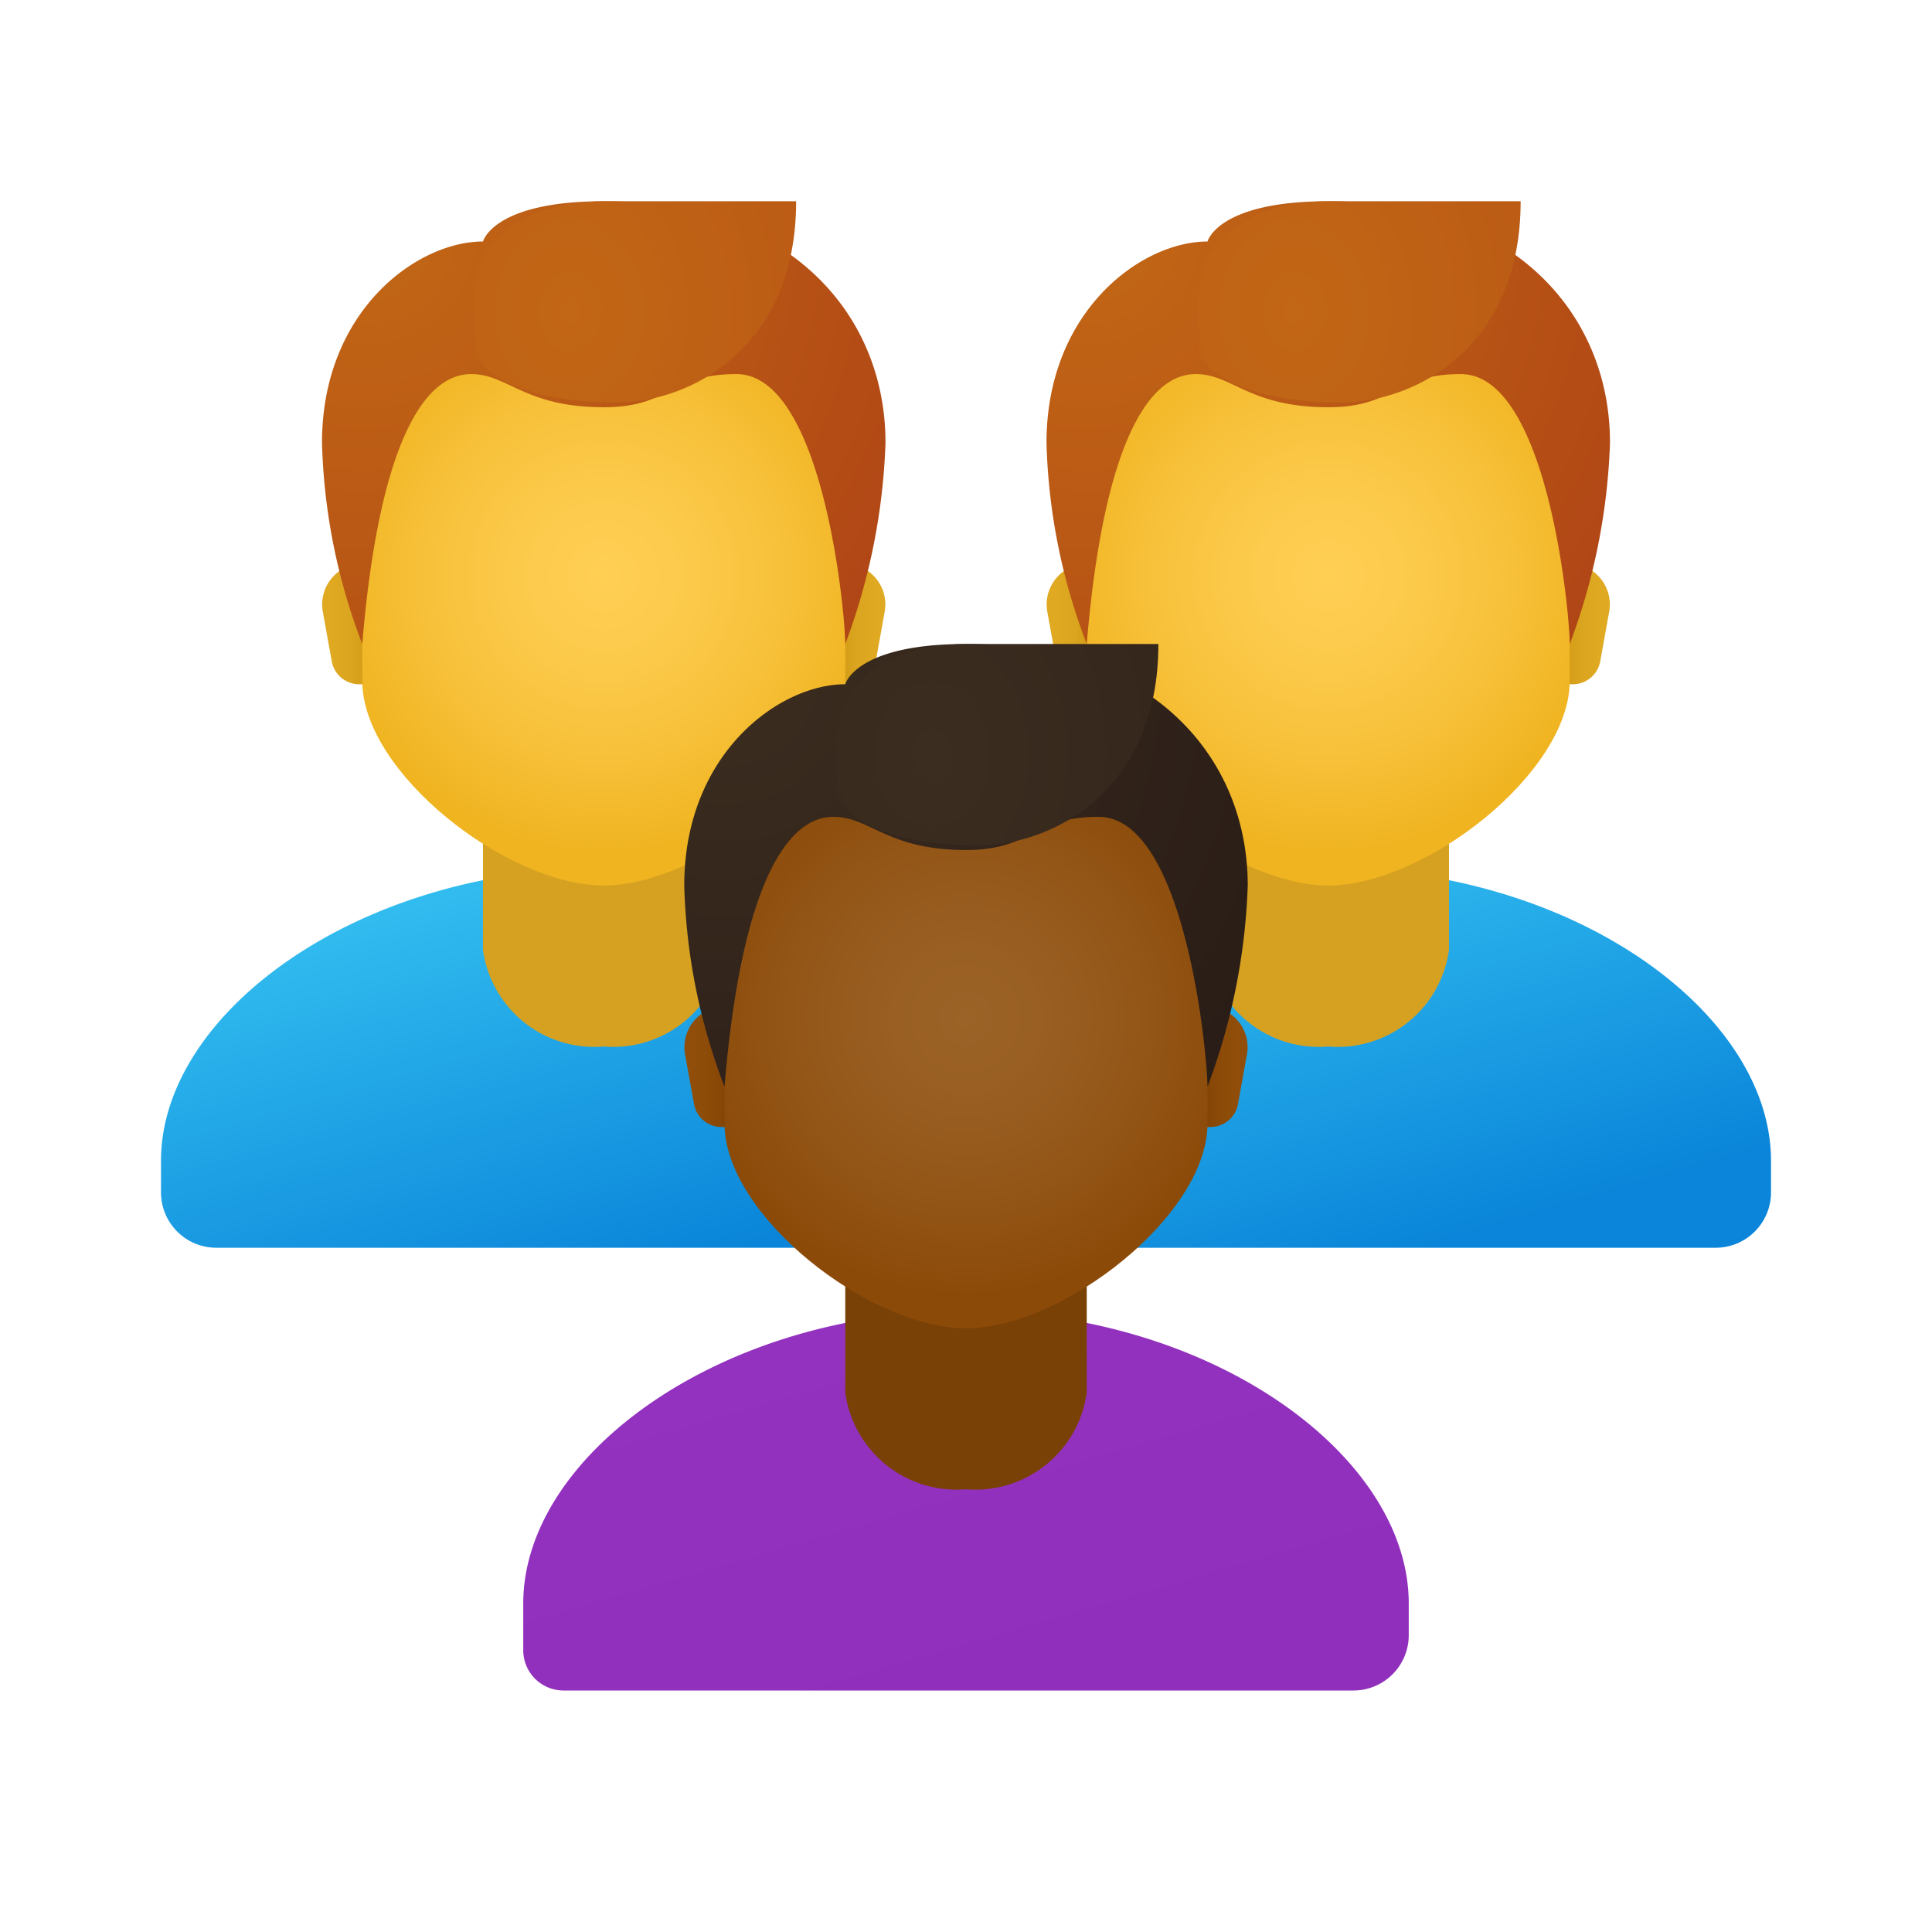 <svg xmlns="http://www.w3.org/2000/svg" xmlns:xlink="http://www.w3.org/1999/xlink" data-name="Слой 1" viewBox="0 0 48 48"><defs><radialGradient id="BvA8zYoklExR~mXp2msBLl" cx="43.469" cy="-425.374" r="7.503" xlink:href="#BvA8zYoklExR~mXp2msBLd"/><radialGradient id="BvA8zYoklExR~mXp2msBLr" cx="27.418" cy="-369.272" r="22.991" gradientTransform="matrix(.82 0 0 -1.022 .68 -358.662)" xlink:href="#BvA8zYoklExR~mXp2msBLf"/><radialGradient id="BvA8zYoklExR~mXp2msBLf" cx="18.187" cy="-480.22" r="21.807" data-name="Безымянный градиент 135" gradientTransform="matrix(.843 0 0 -.843 2.676 -388.118)" gradientUnits="userSpaceOnUse"><stop offset="0" stop-color="#3b2d1f"/><stop offset=".508" stop-color="#31231a"/><stop offset="1" stop-color="#261a15"/></radialGradient><radialGradient id="BvA8zYoklExR~mXp2msBLd" cx="23.903" cy="-425.374" r="7.503" data-name="Безымянный градиент 99" gradientTransform="matrix(.92 0 0 -.92 -6.991 -377.044)" gradientUnits="userSpaceOnUse"><stop offset="0" stop-color="#ffcf54"/><stop offset=".261" stop-color="#fdcb4d"/><stop offset=".639" stop-color="#f7c13a"/><stop offset="1" stop-color="#f0b421"/></radialGradient><radialGradient id="BvA8zYoklExR~mXp2msBLb" cx="7.514" cy="-467.176" r="21.807" data-name="Безымянный градиент 98" gradientTransform="matrix(.843 0 0 -.843 2.676 -388.118)" gradientUnits="userSpaceOnUse"><stop offset="0" stop-color="#c26715"/><stop offset=".508" stop-color="#b85515"/><stop offset="1" stop-color="#ad3f16"/></radialGradient><radialGradient id="BvA8zYoklExR~mXp2msBLh" cx="16.439" cy="-358.511" r="22.991" gradientTransform="matrix(.82 0 0 -1.022 .68 -358.662)" xlink:href="#BvA8zYoklExR~mXp2msBLb"/><radialGradient id="BvA8zYoklExR~mXp2msBLq" cx="33.686" cy="-437.33" r="7.503" data-name="Безымянный градиент 120" gradientTransform="matrix(.92 0 0 -.92 -6.991 -377.044)" gradientUnits="userSpaceOnUse"><stop offset="0" stop-color="#9b6327"/><stop offset=".261" stop-color="#995f23"/><stop offset=".639" stop-color="#935617"/><stop offset="1" stop-color="#8c4a08"/></radialGradient><radialGradient id="BvA8zYoklExR~mXp2msBLn" cx="38.396" cy="-358.511" r="22.991" gradientTransform="matrix(.82 0 0 -1.022 .68 -358.662)" xlink:href="#BvA8zYoklExR~mXp2msBLb"/><radialGradient id="BvA8zYoklExR~mXp2msBLm" cx="28.859" cy="-467.176" r="21.807" xlink:href="#BvA8zYoklExR~mXp2msBLb"/><linearGradient id="BvA8zYoklExR~mXp2msBLa" x1="20.548" x2="21.771" y1="-371.5" y2="-371.5" data-name="Безымянный градиент 103" gradientTransform="matrix(1 0 0 -1 0 -356)" gradientUnits="userSpaceOnUse"><stop offset="0" stop-color="#c48f0c"/><stop offset=".251" stop-color="#d19b16"/><stop offset=".619" stop-color="#dca51f"/><stop offset="1" stop-color="#e0a922"/></linearGradient><linearGradient id="BvA8zYoklExR~mXp2msBLk" x1="-1005.941" x2="-1004.718" gradientTransform="rotate(180 -489.245 -178)" xlink:href="#BvA8zYoklExR~mXp2msBLa"/><linearGradient id="BvA8zYoklExR~mXp2msBLj" x1="38.548" x2="39.771" xlink:href="#BvA8zYoklExR~mXp2msBLa"/><linearGradient id="BvA8zYoklExR~mXp2msBLo" x1="21.689" x2="24.673" y1="-388.236" y2="-398.5" data-name="Безымянный градиент 73" gradientTransform="matrix(1 0 0 -1 0 -356)" gradientUnits="userSpaceOnUse"><stop offset="0" stop-color="#9332bf"/><stop offset="1" stop-color="#912fbd"/></linearGradient><linearGradient id="BvA8zYoklExR~mXp2msBLe" x1="29.548" x2="30.771" y1="-382.5" y2="-382.5" data-name="Безымянный градиент 140" gradientTransform="matrix(1 0 0 -1 0 -356)" gradientUnits="userSpaceOnUse"><stop offset="0" stop-color="#743b00"/><stop offset=".251" stop-color="#814304"/><stop offset=".619" stop-color="#8c4a08"/><stop offset="1" stop-color="#904e0a"/></linearGradient><linearGradient id="BvA8zYoklExR~mXp2msBLp" x1="-996.941" x2="-995.718" gradientTransform="rotate(180 -489.245 -178)" xlink:href="#BvA8zYoklExR~mXp2msBLe"/><linearGradient id="BvA8zYoklExR~mXp2msBLi" x1="30.574" x2="33.558" y1="-377.269" y2="-387.533" xlink:href="#BvA8zYoklExR~mXp2msBLc"/><linearGradient id="BvA8zYoklExR~mXp2msBLg" x1="-987.941" x2="-986.718" gradientTransform="rotate(180 -489.245 -178)" xlink:href="#BvA8zYoklExR~mXp2msBLa"/><linearGradient id="BvA8zYoklExR~mXp2msBLc" x1="12.729" x2="15.792" y1="-377.213" y2="-387.75" data-name="Безымянный градиент 101" gradientTransform="matrix(1 0 0 -1 0 -356)" gradientUnits="userSpaceOnUse"><stop offset="0" stop-color="#33bef0"/><stop offset="1" stop-color="#0a85d9"/></linearGradient></defs><path fill="url(#BvA8zYoklExR~mXp2msBLc)" d="M15,21.571c-6.075,0-11,3.579-11,7.268v.786A1.375,1.375,0,0,0,5.375,31H26V28.839C26,25.151,21.075,21.571,15,21.571Z"/><path fill="#d6a121" d="M18,23.6A2.789,2.789,0,0,1,15,26a2.789,2.789,0,0,1-3-2.4V19.379h6Z"/><path fill="url(#BvA8zYoklExR~mXp2msBLa)" d="M20.944,14h-.88v3h.997a.694.694,0,0,0,.694-.555l.23-1.277A1.019,1.019,0,0,0,20.944,14Z"/><path fill="url(#BvA8zYoklExR~mXp2msBLg)" d="M9.056,14h.88v3H8.939a.694.694,0,0,1-.694-.555l-.23-1.277A1.019,1.019,0,0,1,9.056,14Z"/><path fill="url(#BvA8zYoklExR~mXp2msBLd)" d="M15,6.6c-2.961,0-6,.45-6,6.85v3.465C9,19.2,12.6,22,15,22s6-2.8,6-5.085V13.45C21,7.05,17.961,6.6,15,6.6Z"/><path fill="url(#BvA8zYoklExR~mXp2msBLb)" d="M15,5c-2.752,0-3,1-3,1-1.647,0-4,1.73-4,5a14.994,14.994,0,0,0,1,5c.393-4.717,1.444-6.706,2.706-6.706.913,0,1.329.824,3.294.824,1.659,0,1.647-.824,3.294-.824C20.456,9.294,21,15.256,21,16a15.669,15.669,0,0,0,1-5C22,7.702,19.474,5,15,5Z"/><path fill="url(#BvA8zYoklExR~mXp2msBLh)" d="M15.04,5c-2.91,0-3.248,1.905-3.248,1.905-.029.966,0,1.905,0,1.905S12.291,10,15.324,10c1.831,0,4.456-1.362,4.456-5Z"/><path fill="url(#BvA8zYoklExR~mXp2msBLi)" d="M33,21.571c-6.075,0-11,3.579-11,7.268V31H42.625A1.375,1.375,0,0,0,44,29.625v-.786C44,25.151,39.075,21.571,33,21.571Z"/><g><path fill="#d6a121" d="M36,23.6a2.789,2.789,0,0,1-3,2.4,2.789,2.789,0,0,1-3-2.4V19.379h6Z"/><path fill="url(#BvA8zYoklExR~mXp2msBLj)" d="M38.944,14h-.88v3h.997a.694.694,0,0,0,.694-.555l.23-1.277A1.019,1.019,0,0,0,38.944,14Z"/><path fill="url(#BvA8zYoklExR~mXp2msBLk)" d="M27.056,14h.88v3h-.997a.694.694,0,0,1-.694-.555l-.23-1.277A1.019,1.019,0,0,1,27.056,14Z"/><path fill="url(#BvA8zYoklExR~mXp2msBLl)" d="M33,6.6c-2.961,0-6,.45-6,6.85v3.465c0,2.285,3.6,5.085,6,5.085s6-2.8,6-5.085V13.45C39,7.05,35.961,6.6,33,6.6Z"/><path fill="url(#BvA8zYoklExR~mXp2msBLm)" d="M33,5c-2.752,0-3,1-3,1-1.647,0-4,1.73-4,5a14.994,14.994,0,0,0,1,5c.393-4.717,1.444-6.706,2.706-6.706.913,0,1.329.824,3.294.824,1.659,0,1.647-.824,3.294-.824,2.162,0,2.706,5.962,2.706,6.706a15.669,15.669,0,0,0,1-5C40,7.702,37.474,5,33,5Z"/><path fill="url(#BvA8zYoklExR~mXp2msBLn)" d="M33.04,5c-2.91,0-3.248,1.905-3.248,1.905-.029.966,0,1.905,0,1.905s.499,1.19,3.532,1.19c1.831,0,4.456-1.362,4.456-5Z"/></g><path fill="url(#BvA8zYoklExR~mXp2msBLo)" d="M24,32.571c-6.075,0-11,3.579-11,7.268V41a1,1,0,0,0,1,1H33.625A1.375,1.375,0,0,0,35,40.625v-.786C35,36.151,30.075,32.571,24,32.571Z"/><g><path fill="#7a4107" d="M27,34.6a2.789,2.789,0,0,1-3,2.4,2.789,2.789,0,0,1-3-2.4V30.379h6Z"/><path fill="url(#BvA8zYoklExR~mXp2msBLe)" d="M29.944,25h-.88v3h.997a.694.694,0,0,0,.694-.555l.23-1.277A1.019,1.019,0,0,0,29.944,25Z"/><path fill="url(#BvA8zYoklExR~mXp2msBLp)" d="M18.056,25h.88v3h-.997a.694.694,0,0,1-.694-.555l-.23-1.277A1.019,1.019,0,0,1,18.056,25Z"/><path fill="url(#BvA8zYoklExR~mXp2msBLq)" d="M24,17.6c-2.961,0-6,.45-6,6.85v3.465c0,2.285,3.6,5.085,6,5.085s6-2.8,6-5.085V24.45C30,18.05,26.961,17.6,24,17.6Z"/><path fill="url(#BvA8zYoklExR~mXp2msBLf)" d="M24,16c-2.752,0-3,1-3,1-1.647,0-4,1.73-4,5a14.994,14.994,0,0,0,1,5c.393-4.717,1.444-6.706,2.706-6.706.913,0,1.329.824,3.294.824,1.659,0,1.647-.824,3.294-.824,2.162,0,2.706,5.962,2.706,6.706a15.669,15.669,0,0,0,1-5C31,18.702,28.474,16,24,16Z"/><path fill="url(#BvA8zYoklExR~mXp2msBLr)" d="M24.04,16c-2.91,0-3.248,1.905-3.248,1.905-.029.966,0,1.905,0,1.905s.499,1.19,3.532,1.19c1.831,0,4.456-1.362,4.456-5Z"/></g></svg>